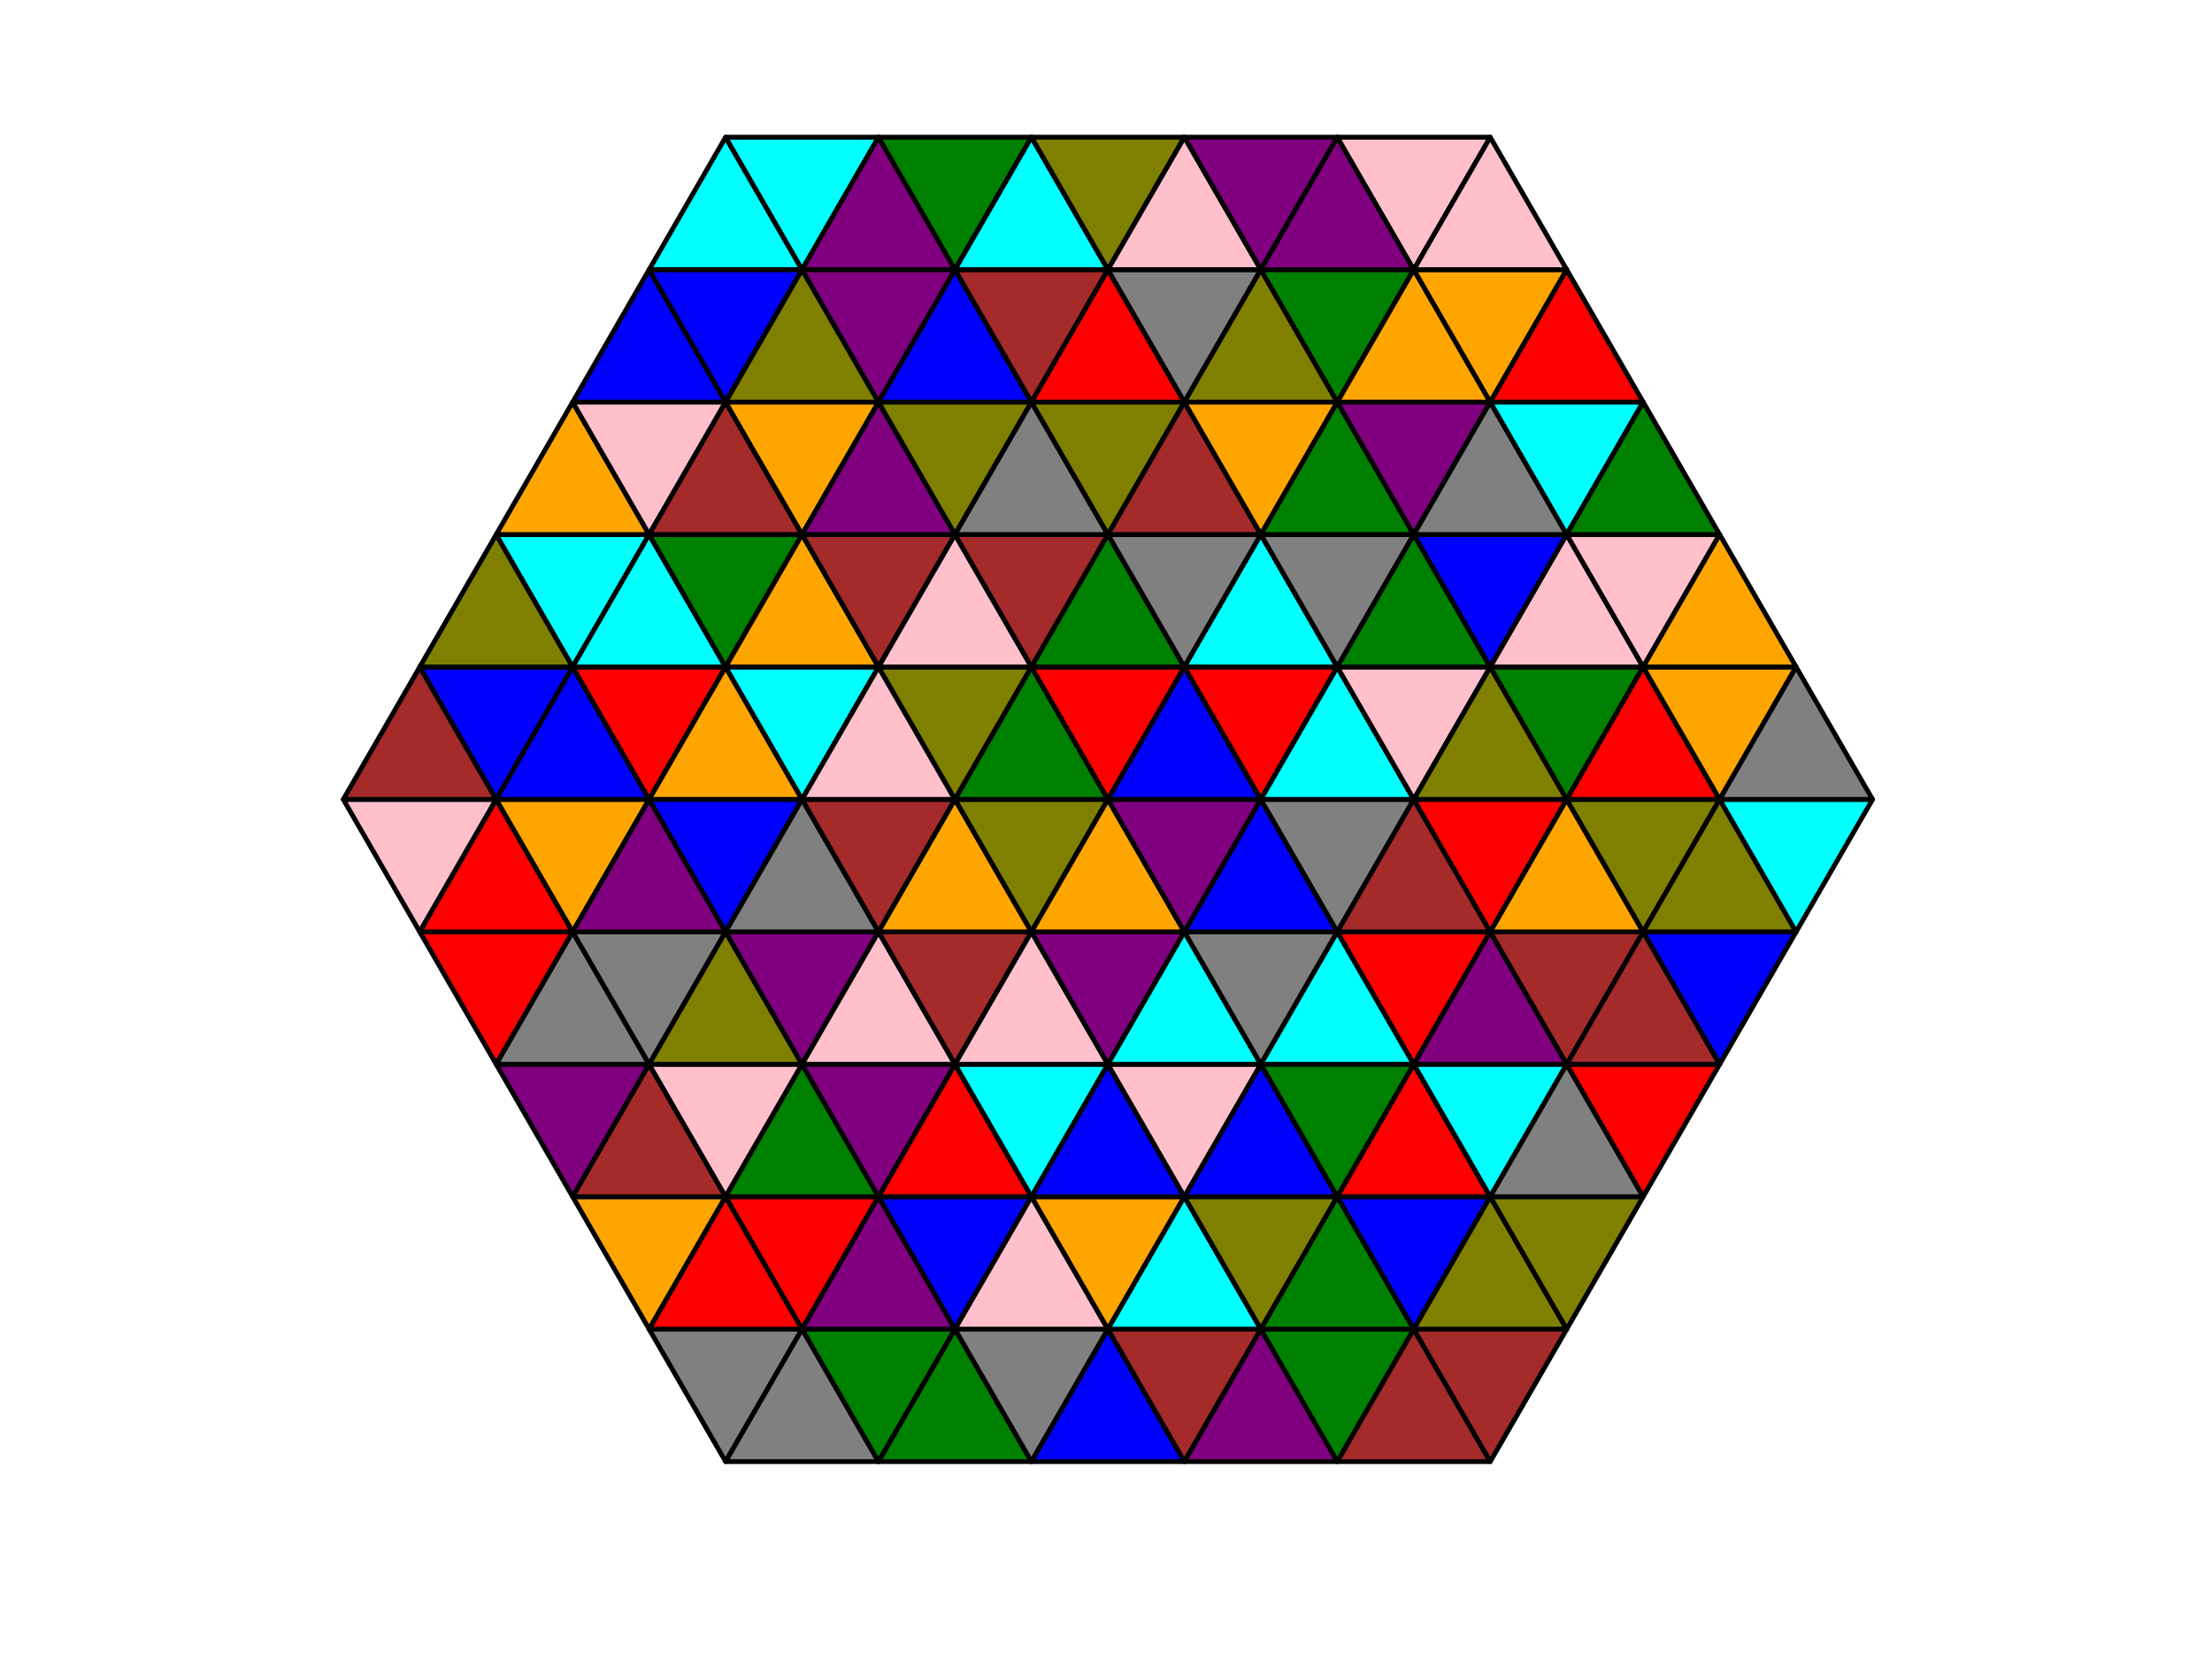 <?xml version="1.0" encoding="utf-8" standalone="no"?>
<!DOCTYPE svg PUBLIC "-//W3C//DTD SVG 1.1//EN"
  "http://www.w3.org/Graphics/SVG/1.1/DTD/svg11.dtd">
<!-- Created with matplotlib (http://matplotlib.org/) -->
<svg height="345pt" version="1.1" viewBox="0 0 460 345" width="460pt" xmlns="http://www.w3.org/2000/svg" xmlns:xlink="http://www.w3.org/1999/xlink">
 <defs>
  <style type="text/css">
*{stroke-linecap:butt;stroke-linejoin:round;}
  </style>
 </defs>
 <g id="figure_1">
  <g id="patch_1">
   <path d="M 0 345.6 
L 460.8 345.6 
L 460.8 0 
L 0 0 
z
" style="fill:#ffffff;"/>
  </g>
  <g id="axes_1">
   <g id="patch_2">
    <path clip-path="url(#p447575c64e)" d="M 87.289 193.782 
L 103.19 166.24 
L 71.387 166.24 
z
" style="fill:#ffc0cb;stroke:#000000;stroke-linejoin:miter;"/>
   </g>
   <g id="patch_3">
    <path clip-path="url(#p447575c64e)" d="M 71.387 166.24 
L 103.19 166.24 
L 87.289 138.698 
z
" style="fill:#a52a2a;stroke:#000000;stroke-linejoin:miter;"/>
   </g>
   <g id="patch_4">
    <path clip-path="url(#p447575c64e)" d="M 103.19 166.24 
L 119.091 138.698 
L 87.289 138.698 
z
" style="fill:#0000ff;stroke:#000000;stroke-linejoin:miter;"/>
   </g>
   <g id="patch_5">
    <path clip-path="url(#p447575c64e)" d="M 87.289 138.698 
L 119.091 138.698 
L 103.19 111.156 
z
" style="fill:#808000;stroke:#000000;stroke-linejoin:miter;"/>
   </g>
   <g id="patch_6">
    <path clip-path="url(#p447575c64e)" d="M 119.091 138.698 
L 134.992 111.156 
L 103.19 111.156 
z
" style="fill:#00ffff;stroke:#000000;stroke-linejoin:miter;"/>
   </g>
   <g id="patch_7">
    <path clip-path="url(#p447575c64e)" d="M 103.19 111.156 
L 134.992 111.156 
L 119.091 83.615 
z
" style="fill:#ffa500;stroke:#000000;stroke-linejoin:miter;"/>
   </g>
   <g id="patch_8">
    <path clip-path="url(#p447575c64e)" d="M 134.992 111.156 
L 150.894 83.615 
L 119.091 83.615 
z
" style="fill:#ffc0cb;stroke:#000000;stroke-linejoin:miter;"/>
   </g>
   <g id="patch_9">
    <path clip-path="url(#p447575c64e)" d="M 119.091 83.615 
L 150.894 83.615 
L 134.992 56.073 
z
" style="fill:#0000ff;stroke:#000000;stroke-linejoin:miter;"/>
   </g>
   <g id="patch_10">
    <path clip-path="url(#p447575c64e)" d="M 150.894 83.615 
L 166.795 56.073 
L 134.992 56.073 
z
" style="fill:#0000ff;stroke:#000000;stroke-linejoin:miter;"/>
   </g>
   <g id="patch_11">
    <path clip-path="url(#p447575c64e)" d="M 134.992 56.073 
L 166.795 56.073 
L 150.894 28.531 
z
" style="fill:#00ffff;stroke:#000000;stroke-linejoin:miter;"/>
   </g>
   <g id="patch_12">
    <path clip-path="url(#p447575c64e)" d="M 166.795 56.073 
L 182.696 28.531 
L 150.894 28.531 
z
" style="fill:#00ffff;stroke:#000000;stroke-linejoin:miter;"/>
   </g>
   <g id="patch_13">
    <path clip-path="url(#p447575c64e)" d="M 103.19 221.324 
L 119.091 193.782 
L 87.289 193.782 
z
" style="fill:#ff0000;stroke:#000000;stroke-linejoin:miter;"/>
   </g>
   <g id="patch_14">
    <path clip-path="url(#p447575c64e)" d="M 87.289 193.782 
L 119.091 193.782 
L 103.19 166.24 
z
" style="fill:#ff0000;stroke:#000000;stroke-linejoin:miter;"/>
   </g>
   <g id="patch_15">
    <path clip-path="url(#p447575c64e)" d="M 119.091 193.782 
L 134.992 166.24 
L 103.19 166.24 
z
" style="fill:#ffa500;stroke:#000000;stroke-linejoin:miter;"/>
   </g>
   <g id="patch_16">
    <path clip-path="url(#p447575c64e)" d="M 103.19 166.24 
L 134.992 166.24 
L 119.091 138.698 
z
" style="fill:#0000ff;stroke:#000000;stroke-linejoin:miter;"/>
   </g>
   <g id="patch_17">
    <path clip-path="url(#p447575c64e)" d="M 134.992 166.24 
L 150.894 138.698 
L 119.091 138.698 
z
" style="fill:#ff0000;stroke:#000000;stroke-linejoin:miter;"/>
   </g>
   <g id="patch_18">
    <path clip-path="url(#p447575c64e)" d="M 119.091 138.698 
L 150.894 138.698 
L 134.992 111.156 
z
" style="fill:#00ffff;stroke:#000000;stroke-linejoin:miter;"/>
   </g>
   <g id="patch_19">
    <path clip-path="url(#p447575c64e)" d="M 150.894 138.698 
L 166.795 111.156 
L 134.992 111.156 
z
" style="fill:#008000;stroke:#000000;stroke-linejoin:miter;"/>
   </g>
   <g id="patch_20">
    <path clip-path="url(#p447575c64e)" d="M 134.992 111.156 
L 166.795 111.156 
L 150.894 83.615 
z
" style="fill:#a52a2a;stroke:#000000;stroke-linejoin:miter;"/>
   </g>
   <g id="patch_21">
    <path clip-path="url(#p447575c64e)" d="M 166.795 111.156 
L 182.696 83.615 
L 150.894 83.615 
z
" style="fill:#ffa500;stroke:#000000;stroke-linejoin:miter;"/>
   </g>
   <g id="patch_22">
    <path clip-path="url(#p447575c64e)" d="M 150.894 83.615 
L 182.696 83.615 
L 166.795 56.073 
z
" style="fill:#808000;stroke:#000000;stroke-linejoin:miter;"/>
   </g>
   <g id="patch_23">
    <path clip-path="url(#p447575c64e)" d="M 182.696 83.615 
L 198.597 56.073 
L 166.795 56.073 
z
" style="fill:#800080;stroke:#000000;stroke-linejoin:miter;"/>
   </g>
   <g id="patch_24">
    <path clip-path="url(#p447575c64e)" d="M 166.795 56.073 
L 198.597 56.073 
L 182.696 28.531 
z
" style="fill:#800080;stroke:#000000;stroke-linejoin:miter;"/>
   </g>
   <g id="patch_25">
    <path clip-path="url(#p447575c64e)" d="M 198.597 56.073 
L 214.499 28.531 
L 182.696 28.531 
z
" style="fill:#008000;stroke:#000000;stroke-linejoin:miter;"/>
   </g>
   <g id="patch_26">
    <path clip-path="url(#p447575c64e)" d="M 119.091 248.865 
L 134.992 221.324 
L 103.19 221.324 
z
" style="fill:#800080;stroke:#000000;stroke-linejoin:miter;"/>
   </g>
   <g id="patch_27">
    <path clip-path="url(#p447575c64e)" d="M 103.19 221.324 
L 134.992 221.324 
L 119.091 193.782 
z
" style="fill:#808080;stroke:#000000;stroke-linejoin:miter;"/>
   </g>
   <g id="patch_28">
    <path clip-path="url(#p447575c64e)" d="M 134.992 221.324 
L 150.894 193.782 
L 119.091 193.782 
z
" style="fill:#808080;stroke:#000000;stroke-linejoin:miter;"/>
   </g>
   <g id="patch_29">
    <path clip-path="url(#p447575c64e)" d="M 119.091 193.782 
L 150.894 193.782 
L 134.992 166.24 
z
" style="fill:#800080;stroke:#000000;stroke-linejoin:miter;"/>
   </g>
   <g id="patch_30">
    <path clip-path="url(#p447575c64e)" d="M 150.894 193.782 
L 166.795 166.24 
L 134.992 166.24 
z
" style="fill:#0000ff;stroke:#000000;stroke-linejoin:miter;"/>
   </g>
   <g id="patch_31">
    <path clip-path="url(#p447575c64e)" d="M 134.992 166.24 
L 166.795 166.24 
L 150.894 138.698 
z
" style="fill:#ffa500;stroke:#000000;stroke-linejoin:miter;"/>
   </g>
   <g id="patch_32">
    <path clip-path="url(#p447575c64e)" d="M 166.795 166.24 
L 182.696 138.698 
L 150.894 138.698 
z
" style="fill:#00ffff;stroke:#000000;stroke-linejoin:miter;"/>
   </g>
   <g id="patch_33">
    <path clip-path="url(#p447575c64e)" d="M 150.894 138.698 
L 182.696 138.698 
L 166.795 111.156 
z
" style="fill:#ffa500;stroke:#000000;stroke-linejoin:miter;"/>
   </g>
   <g id="patch_34">
    <path clip-path="url(#p447575c64e)" d="M 182.696 138.698 
L 198.597 111.156 
L 166.795 111.156 
z
" style="fill:#a52a2a;stroke:#000000;stroke-linejoin:miter;"/>
   </g>
   <g id="patch_35">
    <path clip-path="url(#p447575c64e)" d="M 166.795 111.156 
L 198.597 111.156 
L 182.696 83.615 
z
" style="fill:#800080;stroke:#000000;stroke-linejoin:miter;"/>
   </g>
   <g id="patch_36">
    <path clip-path="url(#p447575c64e)" d="M 198.597 111.156 
L 214.499 83.615 
L 182.696 83.615 
z
" style="fill:#808000;stroke:#000000;stroke-linejoin:miter;"/>
   </g>
   <g id="patch_37">
    <path clip-path="url(#p447575c64e)" d="M 182.696 83.615 
L 214.499 83.615 
L 198.597 56.073 
z
" style="fill:#0000ff;stroke:#000000;stroke-linejoin:miter;"/>
   </g>
   <g id="patch_38">
    <path clip-path="url(#p447575c64e)" d="M 214.499 83.615 
L 230.4 56.073 
L 198.597 56.073 
z
" style="fill:#a52a2a;stroke:#000000;stroke-linejoin:miter;"/>
   </g>
   <g id="patch_39">
    <path clip-path="url(#p447575c64e)" d="M 198.597 56.073 
L 230.4 56.073 
L 214.499 28.531 
z
" style="fill:#00ffff;stroke:#000000;stroke-linejoin:miter;"/>
   </g>
   <g id="patch_40">
    <path clip-path="url(#p447575c64e)" d="M 230.4 56.073 
L 246.301 28.531 
L 214.499 28.531 
z
" style="fill:#808000;stroke:#000000;stroke-linejoin:miter;"/>
   </g>
   <g id="patch_41">
    <path clip-path="url(#p447575c64e)" d="M 134.992 276.407 
L 150.894 248.865 
L 119.091 248.865 
z
" style="fill:#ffa500;stroke:#000000;stroke-linejoin:miter;"/>
   </g>
   <g id="patch_42">
    <path clip-path="url(#p447575c64e)" d="M 119.091 248.865 
L 150.894 248.865 
L 134.992 221.324 
z
" style="fill:#a52a2a;stroke:#000000;stroke-linejoin:miter;"/>
   </g>
   <g id="patch_43">
    <path clip-path="url(#p447575c64e)" d="M 150.894 248.865 
L 166.795 221.324 
L 134.992 221.324 
z
" style="fill:#ffc0cb;stroke:#000000;stroke-linejoin:miter;"/>
   </g>
   <g id="patch_44">
    <path clip-path="url(#p447575c64e)" d="M 134.992 221.324 
L 166.795 221.324 
L 150.894 193.782 
z
" style="fill:#808000;stroke:#000000;stroke-linejoin:miter;"/>
   </g>
   <g id="patch_45">
    <path clip-path="url(#p447575c64e)" d="M 166.795 221.324 
L 182.696 193.782 
L 150.894 193.782 
z
" style="fill:#800080;stroke:#000000;stroke-linejoin:miter;"/>
   </g>
   <g id="patch_46">
    <path clip-path="url(#p447575c64e)" d="M 150.894 193.782 
L 182.696 193.782 
L 166.795 166.24 
z
" style="fill:#808080;stroke:#000000;stroke-linejoin:miter;"/>
   </g>
   <g id="patch_47">
    <path clip-path="url(#p447575c64e)" d="M 182.696 193.782 
L 198.597 166.24 
L 166.795 166.24 
z
" style="fill:#a52a2a;stroke:#000000;stroke-linejoin:miter;"/>
   </g>
   <g id="patch_48">
    <path clip-path="url(#p447575c64e)" d="M 166.795 166.24 
L 198.597 166.24 
L 182.696 138.698 
z
" style="fill:#ffc0cb;stroke:#000000;stroke-linejoin:miter;"/>
   </g>
   <g id="patch_49">
    <path clip-path="url(#p447575c64e)" d="M 198.597 166.24 
L 214.499 138.698 
L 182.696 138.698 
z
" style="fill:#808000;stroke:#000000;stroke-linejoin:miter;"/>
   </g>
   <g id="patch_50">
    <path clip-path="url(#p447575c64e)" d="M 182.696 138.698 
L 214.499 138.698 
L 198.597 111.156 
z
" style="fill:#ffc0cb;stroke:#000000;stroke-linejoin:miter;"/>
   </g>
   <g id="patch_51">
    <path clip-path="url(#p447575c64e)" d="M 214.499 138.698 
L 230.4 111.156 
L 198.597 111.156 
z
" style="fill:#a52a2a;stroke:#000000;stroke-linejoin:miter;"/>
   </g>
   <g id="patch_52">
    <path clip-path="url(#p447575c64e)" d="M 198.597 111.156 
L 230.4 111.156 
L 214.499 83.615 
z
" style="fill:#808080;stroke:#000000;stroke-linejoin:miter;"/>
   </g>
   <g id="patch_53">
    <path clip-path="url(#p447575c64e)" d="M 230.4 111.156 
L 246.301 83.615 
L 214.499 83.615 
z
" style="fill:#808000;stroke:#000000;stroke-linejoin:miter;"/>
   </g>
   <g id="patch_54">
    <path clip-path="url(#p447575c64e)" d="M 214.499 83.615 
L 246.301 83.615 
L 230.4 56.073 
z
" style="fill:#ff0000;stroke:#000000;stroke-linejoin:miter;"/>
   </g>
   <g id="patch_55">
    <path clip-path="url(#p447575c64e)" d="M 246.301 83.615 
L 262.203 56.073 
L 230.4 56.073 
z
" style="fill:#808080;stroke:#000000;stroke-linejoin:miter;"/>
   </g>
   <g id="patch_56">
    <path clip-path="url(#p447575c64e)" d="M 230.4 56.073 
L 262.203 56.073 
L 246.301 28.531 
z
" style="fill:#ffc0cb;stroke:#000000;stroke-linejoin:miter;"/>
   </g>
   <g id="patch_57">
    <path clip-path="url(#p447575c64e)" d="M 262.203 56.073 
L 278.104 28.531 
L 246.301 28.531 
z
" style="fill:#800080;stroke:#000000;stroke-linejoin:miter;"/>
   </g>
   <g id="patch_58">
    <path clip-path="url(#p447575c64e)" d="M 150.894 303.949 
L 166.795 276.407 
L 134.992 276.407 
z
" style="fill:#808080;stroke:#000000;stroke-linejoin:miter;"/>
   </g>
   <g id="patch_59">
    <path clip-path="url(#p447575c64e)" d="M 134.992 276.407 
L 166.795 276.407 
L 150.894 248.865 
z
" style="fill:#ff0000;stroke:#000000;stroke-linejoin:miter;"/>
   </g>
   <g id="patch_60">
    <path clip-path="url(#p447575c64e)" d="M 166.795 276.407 
L 182.696 248.865 
L 150.894 248.865 
z
" style="fill:#ff0000;stroke:#000000;stroke-linejoin:miter;"/>
   </g>
   <g id="patch_61">
    <path clip-path="url(#p447575c64e)" d="M 150.894 248.865 
L 182.696 248.865 
L 166.795 221.324 
z
" style="fill:#008000;stroke:#000000;stroke-linejoin:miter;"/>
   </g>
   <g id="patch_62">
    <path clip-path="url(#p447575c64e)" d="M 182.696 248.865 
L 198.597 221.324 
L 166.795 221.324 
z
" style="fill:#800080;stroke:#000000;stroke-linejoin:miter;"/>
   </g>
   <g id="patch_63">
    <path clip-path="url(#p447575c64e)" d="M 166.795 221.324 
L 198.597 221.324 
L 182.696 193.782 
z
" style="fill:#ffc0cb;stroke:#000000;stroke-linejoin:miter;"/>
   </g>
   <g id="patch_64">
    <path clip-path="url(#p447575c64e)" d="M 198.597 221.324 
L 214.499 193.782 
L 182.696 193.782 
z
" style="fill:#a52a2a;stroke:#000000;stroke-linejoin:miter;"/>
   </g>
   <g id="patch_65">
    <path clip-path="url(#p447575c64e)" d="M 182.696 193.782 
L 214.499 193.782 
L 198.597 166.24 
z
" style="fill:#ffa500;stroke:#000000;stroke-linejoin:miter;"/>
   </g>
   <g id="patch_66">
    <path clip-path="url(#p447575c64e)" d="M 214.499 193.782 
L 230.4 166.24 
L 198.597 166.24 
z
" style="fill:#808000;stroke:#000000;stroke-linejoin:miter;"/>
   </g>
   <g id="patch_67">
    <path clip-path="url(#p447575c64e)" d="M 198.597 166.24 
L 230.4 166.24 
L 214.499 138.698 
z
" style="fill:#008000;stroke:#000000;stroke-linejoin:miter;"/>
   </g>
   <g id="patch_68">
    <path clip-path="url(#p447575c64e)" d="M 230.4 166.24 
L 246.301 138.698 
L 214.499 138.698 
z
" style="fill:#ff0000;stroke:#000000;stroke-linejoin:miter;"/>
   </g>
   <g id="patch_69">
    <path clip-path="url(#p447575c64e)" d="M 214.499 138.698 
L 246.301 138.698 
L 230.4 111.156 
z
" style="fill:#008000;stroke:#000000;stroke-linejoin:miter;"/>
   </g>
   <g id="patch_70">
    <path clip-path="url(#p447575c64e)" d="M 246.301 138.698 
L 262.203 111.156 
L 230.4 111.156 
z
" style="fill:#808080;stroke:#000000;stroke-linejoin:miter;"/>
   </g>
   <g id="patch_71">
    <path clip-path="url(#p447575c64e)" d="M 230.4 111.156 
L 262.203 111.156 
L 246.301 83.615 
z
" style="fill:#a52a2a;stroke:#000000;stroke-linejoin:miter;"/>
   </g>
   <g id="patch_72">
    <path clip-path="url(#p447575c64e)" d="M 262.203 111.156 
L 278.104 83.615 
L 246.301 83.615 
z
" style="fill:#ffa500;stroke:#000000;stroke-linejoin:miter;"/>
   </g>
   <g id="patch_73">
    <path clip-path="url(#p447575c64e)" d="M 246.301 83.615 
L 278.104 83.615 
L 262.203 56.073 
z
" style="fill:#808000;stroke:#000000;stroke-linejoin:miter;"/>
   </g>
   <g id="patch_74">
    <path clip-path="url(#p447575c64e)" d="M 278.104 83.615 
L 294.005 56.073 
L 262.203 56.073 
z
" style="fill:#008000;stroke:#000000;stroke-linejoin:miter;"/>
   </g>
   <g id="patch_75">
    <path clip-path="url(#p447575c64e)" d="M 262.203 56.073 
L 294.005 56.073 
L 278.104 28.531 
z
" style="fill:#800080;stroke:#000000;stroke-linejoin:miter;"/>
   </g>
   <g id="patch_76">
    <path clip-path="url(#p447575c64e)" d="M 294.005 56.073 
L 309.906 28.531 
L 278.104 28.531 
z
" style="fill:#ffc0cb;stroke:#000000;stroke-linejoin:miter;"/>
   </g>
   <g id="patch_77">
    <path clip-path="url(#p447575c64e)" d="M 150.894 303.949 
L 182.696 303.949 
L 166.795 276.407 
z
" style="fill:#808080;stroke:#000000;stroke-linejoin:miter;"/>
   </g>
   <g id="patch_78">
    <path clip-path="url(#p447575c64e)" d="M 182.696 303.949 
L 198.597 276.407 
L 166.795 276.407 
z
" style="fill:#008000;stroke:#000000;stroke-linejoin:miter;"/>
   </g>
   <g id="patch_79">
    <path clip-path="url(#p447575c64e)" d="M 166.795 276.407 
L 198.597 276.407 
L 182.696 248.865 
z
" style="fill:#800080;stroke:#000000;stroke-linejoin:miter;"/>
   </g>
   <g id="patch_80">
    <path clip-path="url(#p447575c64e)" d="M 198.597 276.407 
L 214.499 248.865 
L 182.696 248.865 
z
" style="fill:#0000ff;stroke:#000000;stroke-linejoin:miter;"/>
   </g>
   <g id="patch_81">
    <path clip-path="url(#p447575c64e)" d="M 182.696 248.865 
L 214.499 248.865 
L 198.597 221.324 
z
" style="fill:#ff0000;stroke:#000000;stroke-linejoin:miter;"/>
   </g>
   <g id="patch_82">
    <path clip-path="url(#p447575c64e)" d="M 214.499 248.865 
L 230.4 221.324 
L 198.597 221.324 
z
" style="fill:#00ffff;stroke:#000000;stroke-linejoin:miter;"/>
   </g>
   <g id="patch_83">
    <path clip-path="url(#p447575c64e)" d="M 198.597 221.324 
L 230.4 221.324 
L 214.499 193.782 
z
" style="fill:#ffc0cb;stroke:#000000;stroke-linejoin:miter;"/>
   </g>
   <g id="patch_84">
    <path clip-path="url(#p447575c64e)" d="M 230.4 221.324 
L 246.301 193.782 
L 214.499 193.782 
z
" style="fill:#800080;stroke:#000000;stroke-linejoin:miter;"/>
   </g>
   <g id="patch_85">
    <path clip-path="url(#p447575c64e)" d="M 214.499 193.782 
L 246.301 193.782 
L 230.4 166.24 
z
" style="fill:#ffa500;stroke:#000000;stroke-linejoin:miter;"/>
   </g>
   <g id="patch_86">
    <path clip-path="url(#p447575c64e)" d="M 246.301 193.782 
L 262.203 166.24 
L 230.4 166.24 
z
" style="fill:#800080;stroke:#000000;stroke-linejoin:miter;"/>
   </g>
   <g id="patch_87">
    <path clip-path="url(#p447575c64e)" d="M 230.4 166.24 
L 262.203 166.24 
L 246.301 138.698 
z
" style="fill:#0000ff;stroke:#000000;stroke-linejoin:miter;"/>
   </g>
   <g id="patch_88">
    <path clip-path="url(#p447575c64e)" d="M 262.203 166.24 
L 278.104 138.698 
L 246.301 138.698 
z
" style="fill:#ff0000;stroke:#000000;stroke-linejoin:miter;"/>
   </g>
   <g id="patch_89">
    <path clip-path="url(#p447575c64e)" d="M 246.301 138.698 
L 278.104 138.698 
L 262.203 111.156 
z
" style="fill:#00ffff;stroke:#000000;stroke-linejoin:miter;"/>
   </g>
   <g id="patch_90">
    <path clip-path="url(#p447575c64e)" d="M 278.104 138.698 
L 294.005 111.156 
L 262.203 111.156 
z
" style="fill:#808080;stroke:#000000;stroke-linejoin:miter;"/>
   </g>
   <g id="patch_91">
    <path clip-path="url(#p447575c64e)" d="M 262.203 111.156 
L 294.005 111.156 
L 278.104 83.615 
z
" style="fill:#008000;stroke:#000000;stroke-linejoin:miter;"/>
   </g>
   <g id="patch_92">
    <path clip-path="url(#p447575c64e)" d="M 294.005 111.156 
L 309.906 83.615 
L 278.104 83.615 
z
" style="fill:#800080;stroke:#000000;stroke-linejoin:miter;"/>
   </g>
   <g id="patch_93">
    <path clip-path="url(#p447575c64e)" d="M 278.104 83.615 
L 309.906 83.615 
L 294.005 56.073 
z
" style="fill:#ffa500;stroke:#000000;stroke-linejoin:miter;"/>
   </g>
   <g id="patch_94">
    <path clip-path="url(#p447575c64e)" d="M 309.906 83.615 
L 325.808 56.073 
L 294.005 56.073 
z
" style="fill:#ffa500;stroke:#000000;stroke-linejoin:miter;"/>
   </g>
   <g id="patch_95">
    <path clip-path="url(#p447575c64e)" d="M 294.005 56.073 
L 325.808 56.073 
L 309.906 28.531 
z
" style="fill:#ffc0cb;stroke:#000000;stroke-linejoin:miter;"/>
   </g>
   <g id="patch_96">
    <path clip-path="url(#p447575c64e)" d="M 182.696 303.949 
L 214.499 303.949 
L 198.597 276.407 
z
" style="fill:#008000;stroke:#000000;stroke-linejoin:miter;"/>
   </g>
   <g id="patch_97">
    <path clip-path="url(#p447575c64e)" d="M 214.499 303.949 
L 230.4 276.407 
L 198.597 276.407 
z
" style="fill:#808080;stroke:#000000;stroke-linejoin:miter;"/>
   </g>
   <g id="patch_98">
    <path clip-path="url(#p447575c64e)" d="M 198.597 276.407 
L 230.4 276.407 
L 214.499 248.865 
z
" style="fill:#ffc0cb;stroke:#000000;stroke-linejoin:miter;"/>
   </g>
   <g id="patch_99">
    <path clip-path="url(#p447575c64e)" d="M 230.4 276.407 
L 246.301 248.865 
L 214.499 248.865 
z
" style="fill:#ffa500;stroke:#000000;stroke-linejoin:miter;"/>
   </g>
   <g id="patch_100">
    <path clip-path="url(#p447575c64e)" d="M 214.499 248.865 
L 246.301 248.865 
L 230.4 221.324 
z
" style="fill:#0000ff;stroke:#000000;stroke-linejoin:miter;"/>
   </g>
   <g id="patch_101">
    <path clip-path="url(#p447575c64e)" d="M 246.301 248.865 
L 262.203 221.324 
L 230.4 221.324 
z
" style="fill:#ffc0cb;stroke:#000000;stroke-linejoin:miter;"/>
   </g>
   <g id="patch_102">
    <path clip-path="url(#p447575c64e)" d="M 230.4 221.324 
L 262.203 221.324 
L 246.301 193.782 
z
" style="fill:#00ffff;stroke:#000000;stroke-linejoin:miter;"/>
   </g>
   <g id="patch_103">
    <path clip-path="url(#p447575c64e)" d="M 262.203 221.324 
L 278.104 193.782 
L 246.301 193.782 
z
" style="fill:#808080;stroke:#000000;stroke-linejoin:miter;"/>
   </g>
   <g id="patch_104">
    <path clip-path="url(#p447575c64e)" d="M 246.301 193.782 
L 278.104 193.782 
L 262.203 166.24 
z
" style="fill:#0000ff;stroke:#000000;stroke-linejoin:miter;"/>
   </g>
   <g id="patch_105">
    <path clip-path="url(#p447575c64e)" d="M 278.104 193.782 
L 294.005 166.24 
L 262.203 166.24 
z
" style="fill:#808080;stroke:#000000;stroke-linejoin:miter;"/>
   </g>
   <g id="patch_106">
    <path clip-path="url(#p447575c64e)" d="M 262.203 166.24 
L 294.005 166.24 
L 278.104 138.698 
z
" style="fill:#00ffff;stroke:#000000;stroke-linejoin:miter;"/>
   </g>
   <g id="patch_107">
    <path clip-path="url(#p447575c64e)" d="M 294.005 166.24 
L 309.906 138.698 
L 278.104 138.698 
z
" style="fill:#ffc0cb;stroke:#000000;stroke-linejoin:miter;"/>
   </g>
   <g id="patch_108">
    <path clip-path="url(#p447575c64e)" d="M 278.104 138.698 
L 309.906 138.698 
L 294.005 111.156 
z
" style="fill:#008000;stroke:#000000;stroke-linejoin:miter;"/>
   </g>
   <g id="patch_109">
    <path clip-path="url(#p447575c64e)" d="M 309.906 138.698 
L 325.808 111.156 
L 294.005 111.156 
z
" style="fill:#0000ff;stroke:#000000;stroke-linejoin:miter;"/>
   </g>
   <g id="patch_110">
    <path clip-path="url(#p447575c64e)" d="M 294.005 111.156 
L 325.808 111.156 
L 309.906 83.615 
z
" style="fill:#808080;stroke:#000000;stroke-linejoin:miter;"/>
   </g>
   <g id="patch_111">
    <path clip-path="url(#p447575c64e)" d="M 325.808 111.156 
L 341.709 83.615 
L 309.906 83.615 
z
" style="fill:#00ffff;stroke:#000000;stroke-linejoin:miter;"/>
   </g>
   <g id="patch_112">
    <path clip-path="url(#p447575c64e)" d="M 309.906 83.615 
L 341.709 83.615 
L 325.808 56.073 
z
" style="fill:#ff0000;stroke:#000000;stroke-linejoin:miter;"/>
   </g>
   <g id="patch_113">
    <path clip-path="url(#p447575c64e)" d="M 214.499 303.949 
L 246.301 303.949 
L 230.4 276.407 
z
" style="fill:#0000ff;stroke:#000000;stroke-linejoin:miter;"/>
   </g>
   <g id="patch_114">
    <path clip-path="url(#p447575c64e)" d="M 246.301 303.949 
L 262.203 276.407 
L 230.4 276.407 
z
" style="fill:#a52a2a;stroke:#000000;stroke-linejoin:miter;"/>
   </g>
   <g id="patch_115">
    <path clip-path="url(#p447575c64e)" d="M 230.4 276.407 
L 262.203 276.407 
L 246.301 248.865 
z
" style="fill:#00ffff;stroke:#000000;stroke-linejoin:miter;"/>
   </g>
   <g id="patch_116">
    <path clip-path="url(#p447575c64e)" d="M 262.203 276.407 
L 278.104 248.865 
L 246.301 248.865 
z
" style="fill:#808000;stroke:#000000;stroke-linejoin:miter;"/>
   </g>
   <g id="patch_117">
    <path clip-path="url(#p447575c64e)" d="M 246.301 248.865 
L 278.104 248.865 
L 262.203 221.324 
z
" style="fill:#0000ff;stroke:#000000;stroke-linejoin:miter;"/>
   </g>
   <g id="patch_118">
    <path clip-path="url(#p447575c64e)" d="M 278.104 248.865 
L 294.005 221.324 
L 262.203 221.324 
z
" style="fill:#008000;stroke:#000000;stroke-linejoin:miter;"/>
   </g>
   <g id="patch_119">
    <path clip-path="url(#p447575c64e)" d="M 262.203 221.324 
L 294.005 221.324 
L 278.104 193.782 
z
" style="fill:#00ffff;stroke:#000000;stroke-linejoin:miter;"/>
   </g>
   <g id="patch_120">
    <path clip-path="url(#p447575c64e)" d="M 294.005 221.324 
L 309.906 193.782 
L 278.104 193.782 
z
" style="fill:#ff0000;stroke:#000000;stroke-linejoin:miter;"/>
   </g>
   <g id="patch_121">
    <path clip-path="url(#p447575c64e)" d="M 278.104 193.782 
L 309.906 193.782 
L 294.005 166.24 
z
" style="fill:#a52a2a;stroke:#000000;stroke-linejoin:miter;"/>
   </g>
   <g id="patch_122">
    <path clip-path="url(#p447575c64e)" d="M 309.906 193.782 
L 325.808 166.24 
L 294.005 166.24 
z
" style="fill:#ff0000;stroke:#000000;stroke-linejoin:miter;"/>
   </g>
   <g id="patch_123">
    <path clip-path="url(#p447575c64e)" d="M 294.005 166.24 
L 325.808 166.24 
L 309.906 138.698 
z
" style="fill:#808000;stroke:#000000;stroke-linejoin:miter;"/>
   </g>
   <g id="patch_124">
    <path clip-path="url(#p447575c64e)" d="M 325.808 166.24 
L 341.709 138.698 
L 309.906 138.698 
z
" style="fill:#008000;stroke:#000000;stroke-linejoin:miter;"/>
   </g>
   <g id="patch_125">
    <path clip-path="url(#p447575c64e)" d="M 309.906 138.698 
L 341.709 138.698 
L 325.808 111.156 
z
" style="fill:#ffc0cb;stroke:#000000;stroke-linejoin:miter;"/>
   </g>
   <g id="patch_126">
    <path clip-path="url(#p447575c64e)" d="M 341.709 138.698 
L 357.61 111.156 
L 325.808 111.156 
z
" style="fill:#ffc0cb;stroke:#000000;stroke-linejoin:miter;"/>
   </g>
   <g id="patch_127">
    <path clip-path="url(#p447575c64e)" d="M 325.808 111.156 
L 357.61 111.156 
L 341.709 83.615 
z
" style="fill:#008000;stroke:#000000;stroke-linejoin:miter;"/>
   </g>
   <g id="patch_128">
    <path clip-path="url(#p447575c64e)" d="M 246.301 303.949 
L 278.104 303.949 
L 262.203 276.407 
z
" style="fill:#800080;stroke:#000000;stroke-linejoin:miter;"/>
   </g>
   <g id="patch_129">
    <path clip-path="url(#p447575c64e)" d="M 278.104 303.949 
L 294.005 276.407 
L 262.203 276.407 
z
" style="fill:#008000;stroke:#000000;stroke-linejoin:miter;"/>
   </g>
   <g id="patch_130">
    <path clip-path="url(#p447575c64e)" d="M 262.203 276.407 
L 294.005 276.407 
L 278.104 248.865 
z
" style="fill:#008000;stroke:#000000;stroke-linejoin:miter;"/>
   </g>
   <g id="patch_131">
    <path clip-path="url(#p447575c64e)" d="M 294.005 276.407 
L 309.906 248.865 
L 278.104 248.865 
z
" style="fill:#0000ff;stroke:#000000;stroke-linejoin:miter;"/>
   </g>
   <g id="patch_132">
    <path clip-path="url(#p447575c64e)" d="M 278.104 248.865 
L 309.906 248.865 
L 294.005 221.324 
z
" style="fill:#ff0000;stroke:#000000;stroke-linejoin:miter;"/>
   </g>
   <g id="patch_133">
    <path clip-path="url(#p447575c64e)" d="M 309.906 248.865 
L 325.808 221.324 
L 294.005 221.324 
z
" style="fill:#00ffff;stroke:#000000;stroke-linejoin:miter;"/>
   </g>
   <g id="patch_134">
    <path clip-path="url(#p447575c64e)" d="M 294.005 221.324 
L 325.808 221.324 
L 309.906 193.782 
z
" style="fill:#800080;stroke:#000000;stroke-linejoin:miter;"/>
   </g>
   <g id="patch_135">
    <path clip-path="url(#p447575c64e)" d="M 325.808 221.324 
L 341.709 193.782 
L 309.906 193.782 
z
" style="fill:#a52a2a;stroke:#000000;stroke-linejoin:miter;"/>
   </g>
   <g id="patch_136">
    <path clip-path="url(#p447575c64e)" d="M 309.906 193.782 
L 341.709 193.782 
L 325.808 166.24 
z
" style="fill:#ffa500;stroke:#000000;stroke-linejoin:miter;"/>
   </g>
   <g id="patch_137">
    <path clip-path="url(#p447575c64e)" d="M 341.709 193.782 
L 357.61 166.24 
L 325.808 166.24 
z
" style="fill:#808000;stroke:#000000;stroke-linejoin:miter;"/>
   </g>
   <g id="patch_138">
    <path clip-path="url(#p447575c64e)" d="M 325.808 166.24 
L 357.61 166.24 
L 341.709 138.698 
z
" style="fill:#ff0000;stroke:#000000;stroke-linejoin:miter;"/>
   </g>
   <g id="patch_139">
    <path clip-path="url(#p447575c64e)" d="M 357.61 166.24 
L 373.511 138.698 
L 341.709 138.698 
z
" style="fill:#ffa500;stroke:#000000;stroke-linejoin:miter;"/>
   </g>
   <g id="patch_140">
    <path clip-path="url(#p447575c64e)" d="M 341.709 138.698 
L 373.511 138.698 
L 357.61 111.156 
z
" style="fill:#ffa500;stroke:#000000;stroke-linejoin:miter;"/>
   </g>
   <g id="patch_141">
    <path clip-path="url(#p447575c64e)" d="M 278.104 303.949 
L 309.906 303.949 
L 294.005 276.407 
z
" style="fill:#a52a2a;stroke:#000000;stroke-linejoin:miter;"/>
   </g>
   <g id="patch_142">
    <path clip-path="url(#p447575c64e)" d="M 309.906 303.949 
L 325.808 276.407 
L 294.005 276.407 
z
" style="fill:#a52a2a;stroke:#000000;stroke-linejoin:miter;"/>
   </g>
   <g id="patch_143">
    <path clip-path="url(#p447575c64e)" d="M 294.005 276.407 
L 325.808 276.407 
L 309.906 248.865 
z
" style="fill:#808000;stroke:#000000;stroke-linejoin:miter;"/>
   </g>
   <g id="patch_144">
    <path clip-path="url(#p447575c64e)" d="M 325.808 276.407 
L 341.709 248.865 
L 309.906 248.865 
z
" style="fill:#808000;stroke:#000000;stroke-linejoin:miter;"/>
   </g>
   <g id="patch_145">
    <path clip-path="url(#p447575c64e)" d="M 309.906 248.865 
L 341.709 248.865 
L 325.808 221.324 
z
" style="fill:#808080;stroke:#000000;stroke-linejoin:miter;"/>
   </g>
   <g id="patch_146">
    <path clip-path="url(#p447575c64e)" d="M 341.709 248.865 
L 357.61 221.324 
L 325.808 221.324 
z
" style="fill:#ff0000;stroke:#000000;stroke-linejoin:miter;"/>
   </g>
   <g id="patch_147">
    <path clip-path="url(#p447575c64e)" d="M 325.808 221.324 
L 357.61 221.324 
L 341.709 193.782 
z
" style="fill:#a52a2a;stroke:#000000;stroke-linejoin:miter;"/>
   </g>
   <g id="patch_148">
    <path clip-path="url(#p447575c64e)" d="M 357.61 221.324 
L 373.511 193.782 
L 341.709 193.782 
z
" style="fill:#0000ff;stroke:#000000;stroke-linejoin:miter;"/>
   </g>
   <g id="patch_149">
    <path clip-path="url(#p447575c64e)" d="M 341.709 193.782 
L 373.511 193.782 
L 357.61 166.24 
z
" style="fill:#808000;stroke:#000000;stroke-linejoin:miter;"/>
   </g>
   <g id="patch_150">
    <path clip-path="url(#p447575c64e)" d="M 373.511 193.782 
L 389.413 166.24 
L 357.61 166.24 
z
" style="fill:#00ffff;stroke:#000000;stroke-linejoin:miter;"/>
   </g>
   <g id="patch_151">
    <path clip-path="url(#p447575c64e)" d="M 357.61 166.24 
L 389.413 166.24 
L 373.511 138.698 
z
" style="fill:#808080;stroke:#000000;stroke-linejoin:miter;"/>
   </g>
  </g>
 </g>
 <defs>
  <clipPath id="p447575c64e">
   <rect height="302.96" width="349.828" x="55.486" y="14.76"/>
  </clipPath>
 </defs>
</svg>
